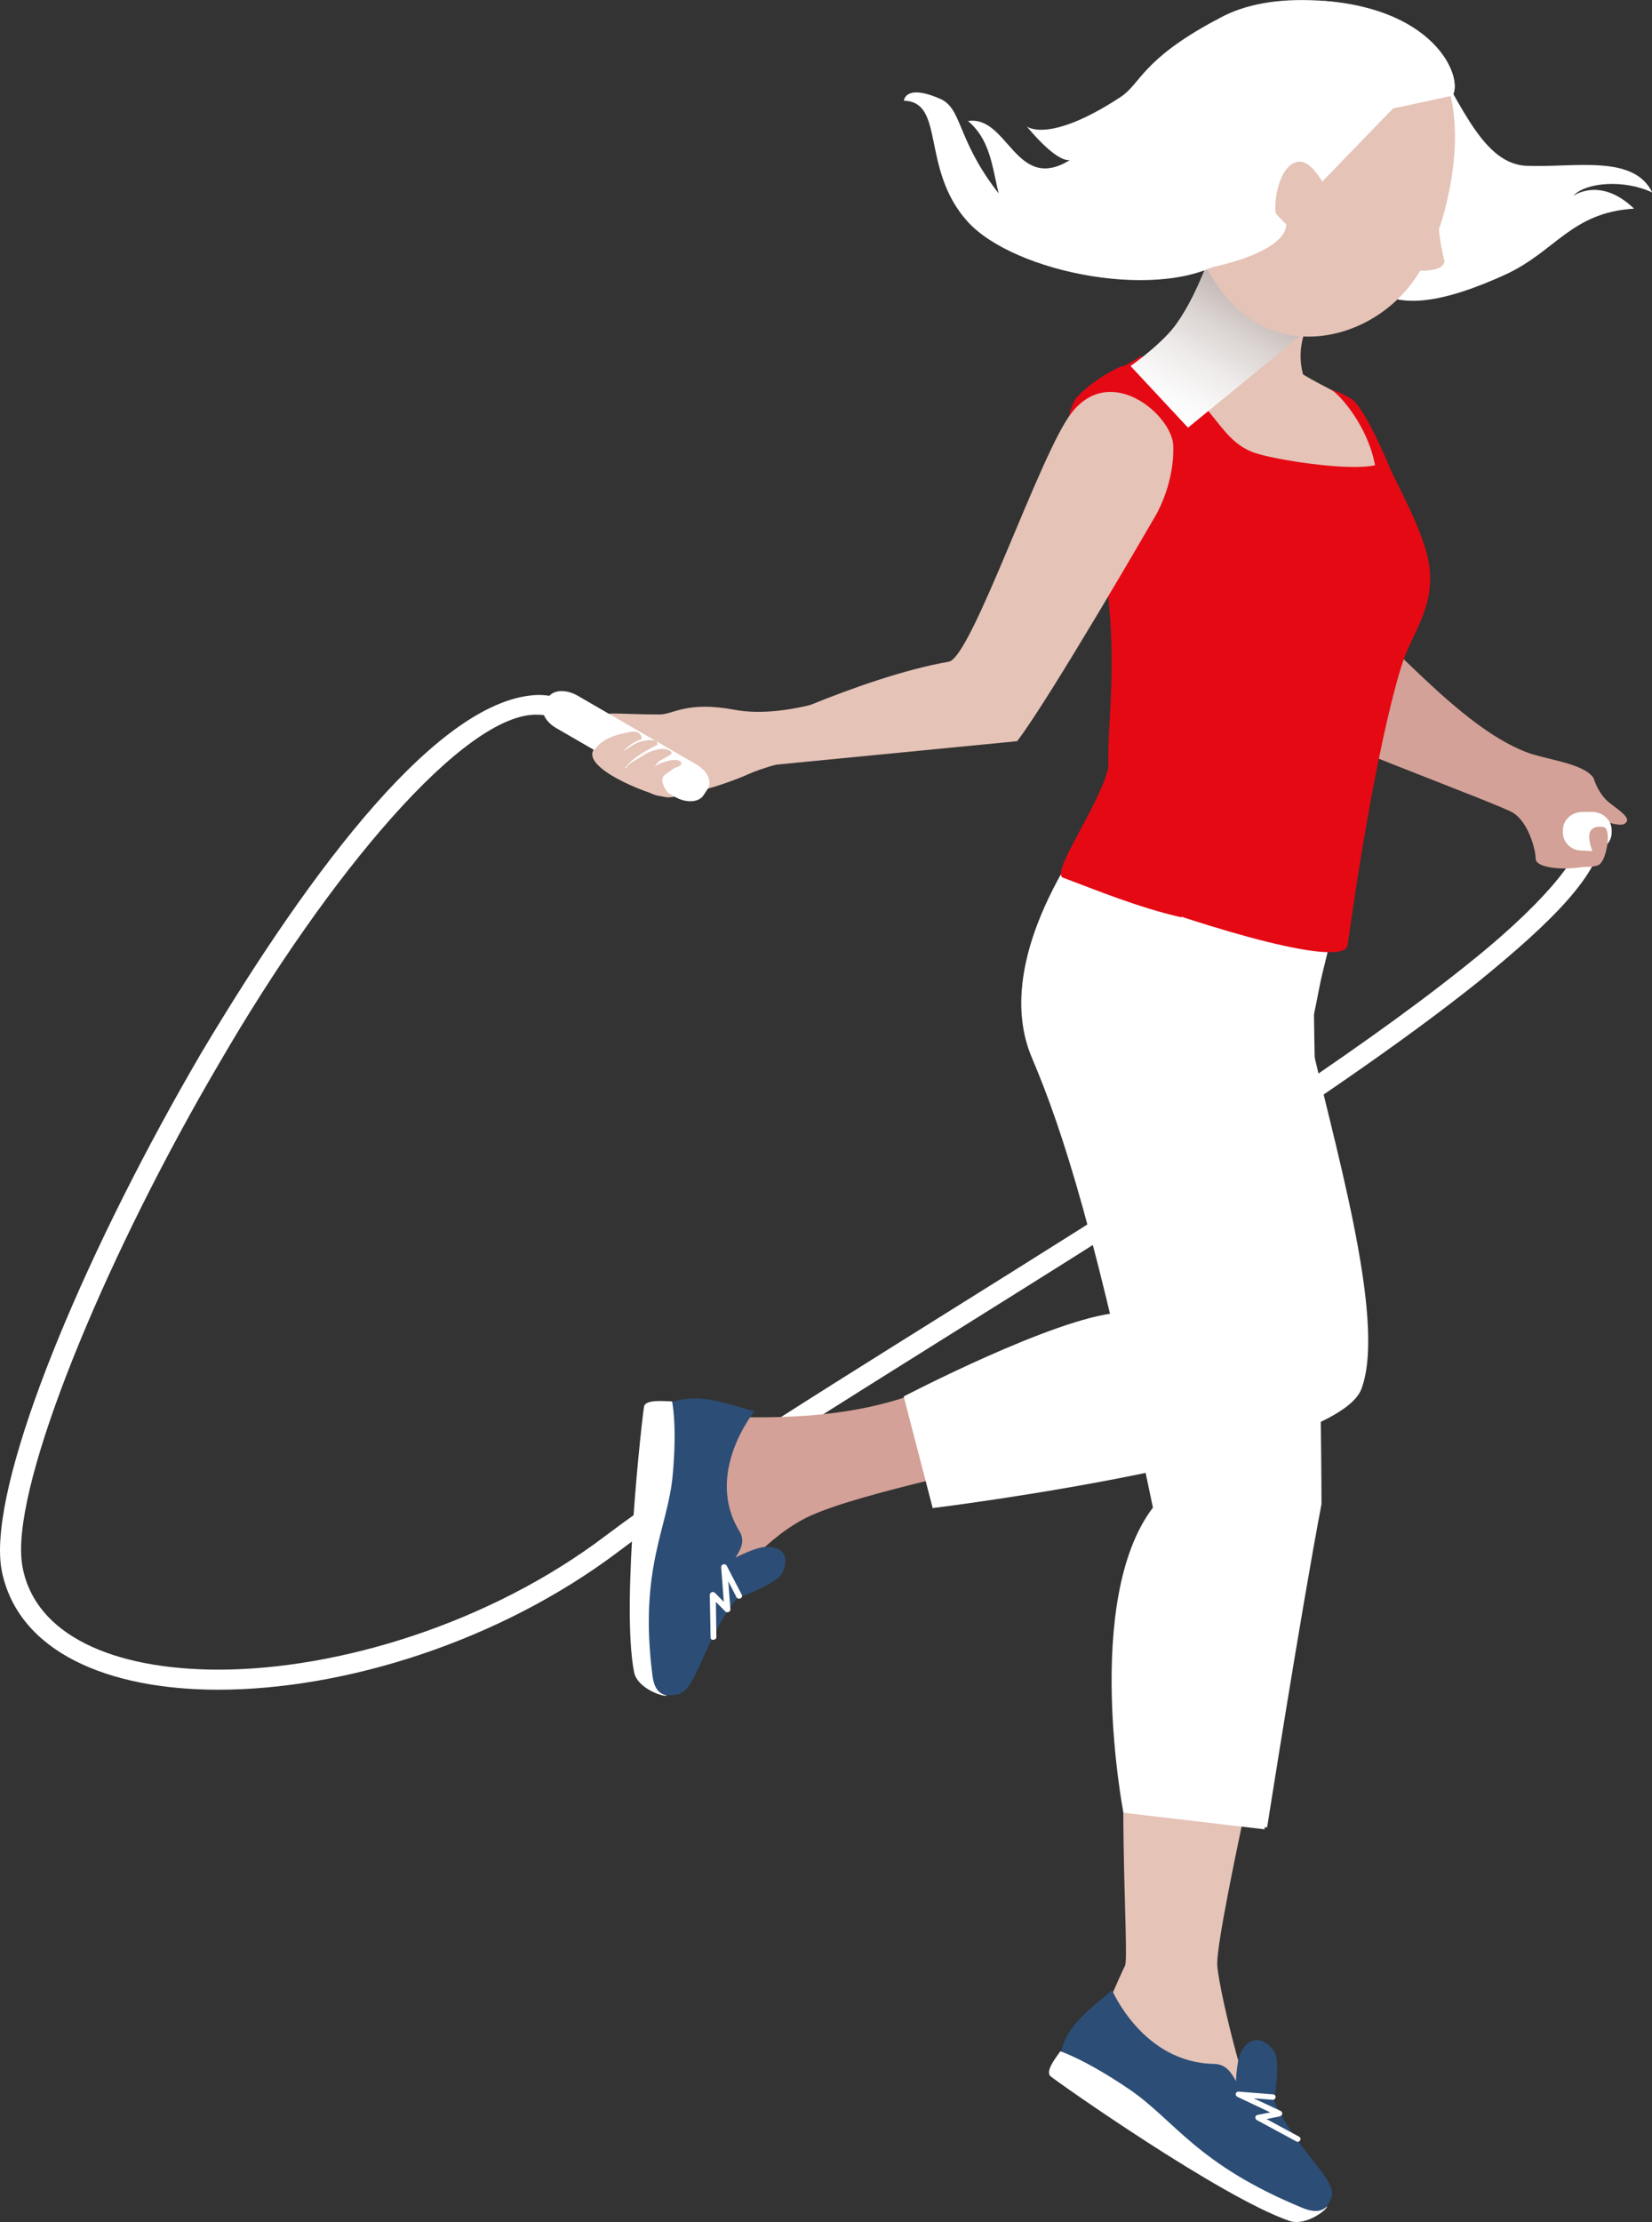<svg width="29" height="39" viewBox="0 0 29 39" fill="none" xmlns="http://www.w3.org/2000/svg">
<rect x="0" y="0" width="29" height="39" fill="#333333" stroke="none"/>
<g clip-path="url(#clip0_141_1065)">
<path d="M0.032 27.577C0.009 27.464 0 27.338 0 27.203C0.009 25.505 1.584 21.817 3.528 18.49C5.501 15.18 7.733 12.249 9.446 12.197C9.645 12.197 9.84 12.24 10.015 12.335L9.83 12.639C9.71 12.574 9.585 12.548 9.446 12.544C8.159 12.492 5.76 15.363 3.852 18.655C1.922 21.939 0.366 25.666 0.37 27.203C0.37 27.32 0.38 27.425 0.398 27.516C0.625 28.693 1.973 29.301 3.829 29.305C5.931 29.305 8.599 28.497 10.641 26.947C13.585 24.714 21.791 20.102 25.694 16.979C27 15.949 27.791 15.037 27.768 14.607C27.778 14.607 27.759 14.603 27.778 14.542L28.125 14.659L27.963 14.603H28.139V14.607C28.139 14.607 28.139 14.607 28.139 14.611C28.111 15.328 27.245 16.179 25.935 17.244C24.615 18.299 22.828 19.511 20.92 20.744C17.105 23.207 12.803 25.757 10.872 27.221C8.756 28.823 6.029 29.657 3.829 29.657C3.825 29.657 3.82 29.657 3.815 29.657C1.903 29.653 0.324 29.001 0.032 27.577Z" fill="white"/>
<path d="M23.434 10.468C24.402 11.215 25.601 12.731 26.777 13.195C27.129 13.335 27.805 13.391 27.977 13.66C27.977 13.66 28.051 13.938 28.264 14.099C28.477 14.26 28.648 14.377 28.518 14.459C28.389 14.538 27.893 14.299 27.893 14.299C27.893 14.299 27.764 14.459 27.722 14.698C27.68 14.937 28.014 15.167 27.838 15.207C27.44 15.285 26.958 15.233 26.958 15.072C26.958 14.911 26.828 14.42 26.551 14.26C26.273 14.099 22.925 12.865 22.013 12.383C21.096 11.905 20.309 10.581 20.332 10.264C20.355 9.942 21.184 9.243 21.184 9.243L23.434 10.468Z" fill="#D3A197"/>
<path d="M28.292 14.611C28.292 14.79 28.139 14.933 27.949 14.933H27.778C27.588 14.933 27.435 14.79 27.435 14.611V14.572C27.435 14.394 27.588 14.251 27.778 14.251H27.949C28.139 14.251 28.292 14.394 28.292 14.572V14.611Z" fill="white"/>
<path d="M27.213 15.18C27.44 15.18 27.921 15.259 28.065 15.18C28.208 15.102 28.292 14.542 28.153 14.516C28.009 14.49 27.898 14.542 27.898 14.677C27.898 14.811 27.954 14.937 27.954 14.937L27.472 14.915L27.213 15.18Z" fill="#D3A197"/>
<path d="M22.893 27.064C22.735 27.863 21.318 33.91 21.369 34.5C21.42 35.091 21.962 37.115 22.091 37.171C22.221 37.224 19.23 35.673 19.23 35.673C19.23 35.673 19.665 34.665 19.749 34.5C19.832 34.335 19.559 30.826 19.878 29.223C20.202 27.62 22.893 27.064 22.893 27.064Z" fill="#E5C3B7"/>
<path d="M22.351 36.919C22.425 36.581 22.458 36.112 22.36 35.99C22.166 35.738 21.93 35.747 21.791 36.003C21.652 36.259 21.698 37.089 21.698 37.089L22.351 36.919Z" fill="#2C4D75"/>
<path d="M19.522 34.93C19.11 35.291 18.647 35.582 18.601 36.177C18.874 36.724 22.791 38.818 22.791 38.818C22.791 38.818 23.208 39.013 23.375 38.566C23.49 38.257 22.703 37.697 22.342 36.811C21.587 36.959 21.805 36.233 21.305 36.224C20.059 36.199 19.522 34.93 19.522 34.93Z" fill="#2C4D75"/>
<path d="M19.814 36.663C19.045 36.142 18.614 36.003 18.614 36.003C18.54 36.107 18.341 36.355 18.443 36.442C18.54 36.529 21.425 38.561 22.629 38.978C22.925 39.083 23.314 38.77 23.296 38.722C23.194 38.831 23.046 38.826 22.865 38.752C20.999 37.984 20.628 37.215 19.814 36.663Z" fill="white"/>
<path d="M22.754 37.584L22.064 37.211C22.045 37.202 22.036 37.18 22.036 37.158C22.041 37.137 22.055 37.124 22.078 37.119L22.3 37.076L21.721 36.802C21.698 36.789 21.689 36.767 21.694 36.746C21.698 36.724 21.721 36.707 21.749 36.711L22.346 36.759C22.374 36.759 22.397 36.785 22.393 36.811C22.388 36.837 22.365 36.859 22.337 36.854L22.008 36.828L22.481 37.05C22.499 37.059 22.513 37.08 22.509 37.102C22.504 37.124 22.49 37.137 22.467 37.145L22.235 37.193L22.805 37.502C22.828 37.514 22.837 37.545 22.823 37.567C22.814 37.584 22.796 37.593 22.777 37.593C22.772 37.593 22.763 37.588 22.754 37.584Z" fill="white"/>
<path d="M23.744 14.941C23.374 16.453 23.189 17.148 23.064 17.73C23.064 17.73 23.045 24.184 23.096 26.261C22.726 28.237 22.198 32.107 22.198 32.107L19.721 31.816C19.721 31.816 19.003 28.089 20.239 26.46C19.248 21.696 18.669 19.871 18.114 18.564C17.79 17.804 17.757 16.527 19.119 14.551C20.48 12.579 23.744 14.941 23.744 14.941Z" fill="white"/>
<path d="M17.924 25.57C17.183 25.805 14.827 26.265 14.086 26.673C13.345 27.081 12.85 27.776 12.539 28.185C12.229 28.593 12.354 26.56 12.354 25.922C12.354 25.283 12.414 24.875 13.035 24.875C13.655 24.875 15.512 24.931 16.873 24.063C18.235 23.19 17.924 25.57 17.924 25.57Z" fill="#D3A197"/>
<path d="M22.939 17.96C23.374 19.936 24.36 23.159 23.898 24.38C23.434 25.6 16.373 26.469 16.373 26.469L15.864 24.51C15.864 24.51 18.512 23.129 19.624 23.042C20.739 22.955 18.6 18.977 18.6 18.977L22.939 17.96Z" fill="white"/>
<path d="M12.877 28.072C13.225 27.959 13.674 27.746 13.734 27.603C13.868 27.316 13.739 27.134 13.433 27.151C13.127 27.168 12.391 27.629 12.391 27.629L12.877 28.072Z" fill="#2C4D75"/>
<path d="M13.243 24.771C12.701 24.623 12.201 24.402 11.632 24.671C11.271 25.17 11.363 29.401 11.363 29.401C11.363 29.401 11.396 29.835 11.896 29.74C12.238 29.674 12.349 28.754 12.975 28.011C12.451 27.481 13.229 27.286 12.979 26.873C12.359 25.857 13.243 24.771 13.243 24.771Z" fill="#2C4D75"/>
<path d="M11.808 25.9C11.891 25.014 11.798 24.597 11.798 24.597C11.664 24.593 11.335 24.558 11.307 24.684C11.28 24.805 10.895 28.172 11.132 29.353C11.192 29.644 11.673 29.796 11.706 29.757C11.553 29.731 11.483 29.609 11.456 29.427C11.21 27.533 11.72 26.838 11.808 25.9Z" fill="white"/>
<path d="M12.474 28.741L12.46 27.994C12.46 27.972 12.474 27.954 12.493 27.946C12.511 27.937 12.534 27.942 12.553 27.959L12.706 28.115L12.66 27.507C12.66 27.481 12.673 27.464 12.697 27.455C12.72 27.451 12.748 27.459 12.757 27.481L13.021 27.989C13.035 28.015 13.021 28.046 12.998 28.054C12.97 28.067 12.937 28.054 12.928 28.033L12.785 27.755L12.822 28.245C12.822 28.267 12.812 28.285 12.789 28.293C12.771 28.302 12.743 28.298 12.729 28.28L12.567 28.115L12.576 28.732C12.576 28.758 12.553 28.78 12.525 28.78C12.498 28.788 12.474 28.767 12.474 28.741Z" fill="white"/>
<path d="M23.198 26.4C23.198 24.558 23.064 17.813 23.064 17.813C23.184 17.252 23.272 16.644 23.619 15.228L22.832 15.402C22.554 16.232 22.091 16.883 22.091 17.713C22.091 18.542 22.735 26.009 22.596 26.4C22.476 26.738 21.601 30.526 21.591 32.029L22.244 32.072C22.244 32.077 22.823 28.376 23.198 26.4Z" fill="white"/>
<path d="M24.962 0.756C25.583 1.59 25.958 2.875 26.796 2.91C27.634 2.945 28.676 2.702 29.005 3.379C28.523 3.149 27.842 3.192 27.615 3.44C27.615 3.44 28.088 3.088 28.685 3.662C27.574 3.731 27.31 4.417 26.412 4.826C25.509 5.234 24.004 5.772 23.809 4.391C23.615 3.001 24.962 0.756 24.962 0.756Z" fill="white"/>
<path d="M24.337 9.69C23.722 10.411 24.814 8.869 24.476 8.544C24.323 8.105 23.948 7.245 23.8 7.11C23.62 6.945 23.272 6.811 22.874 6.572C22.619 5.616 23.55 4.834 24.259 4.461C24.259 4.461 21.791 0.851 21.8 2.054C21.809 3.262 21.022 5.911 19.841 6.424C20.328 6.641 21.772 8.105 22.467 8.626C23.249 9.212 24.717 9.243 24.337 9.69Z" fill="#E5C3B7"/>
<path d="M24.675 11.484C24.902 10.932 25.287 10.433 25.009 9.59C24.874 9.186 24.814 9.065 24.407 8.235C24.3 7.962 23.939 7.158 23.74 7.015C23.573 6.897 23.365 6.837 23.365 6.837C23.508 6.915 24.009 7.466 24.138 8.166C23.652 8.274 22.369 8.066 22.027 7.949C21.328 7.71 21.314 6.91 20.022 6.25C19.799 6.424 19.212 6.637 18.938 6.963C18.461 7.792 19.429 9.252 19.901 10.681C20.388 12.153 19.999 12.761 20.017 13.53C19.883 14.173 19.11 15.532 19.355 15.602C21.341 16.349 23.601 16.992 23.657 16.588C24.106 13.369 24.532 11.827 24.675 11.484Z" fill="#E50914"/>
<path d="M18.883 6.997C18.406 7.827 19.276 8.809 19.438 10.294C19.61 11.827 19.434 12.692 19.457 13.46C19.327 14.103 18.419 15.337 18.665 15.406C19.267 15.632 19.985 15.928 20.739 16.101C20.999 15.363 21.105 14.49 21.388 13.139C21.679 11.762 22.091 10.472 21.388 8.47C20.957 7.254 20.184 6.693 19.698 6.424C19.429 6.537 19.068 6.776 18.883 6.997Z" fill="#E50914"/>
<path d="M16.655 11.614C17.058 11.545 18.258 7.953 18.809 7.249C19.503 6.354 20.582 7.297 20.596 7.823C20.619 8.552 20.244 9.121 20.244 9.121C20.244 9.121 18.415 12.283 17.855 13.009L13.173 13.465L12.942 12.944C12.942 12.939 15.081 11.888 16.655 11.614Z" fill="#E5C3B7"/>
<path d="M22.99 5.759L20.855 7.506L19.846 6.424C19.846 6.424 20.411 6.033 20.67 5.66C21.207 4.882 21.531 3.557 21.531 3.557C21.531 3.557 21.906 5.277 22.99 5.759Z" fill="url(#paint0_linear_141_1065)"/>
<path d="M20.79 2.167C21.054 0.504 22.318 -0.091 23.726 0.109C25.138 0.304 25.745 1.459 25.481 3.123C25.43 3.44 25.356 3.744 25.259 4.026C25.272 4.183 25.305 4.365 25.356 4.587C25.342 4.721 25.138 4.752 24.93 4.752C24.481 5.516 23.587 6.011 22.698 5.89C21.295 5.694 20.526 3.831 20.79 2.167Z" fill="#E5C3B7"/>
<path d="M23.026 0.004C22.286 -0.022 21.744 0.117 21.341 0.356C21.336 0.361 21.332 0.356 21.327 0.361C20.031 1.06 20.031 1.468 19.665 1.707C18.401 2.532 18.026 2.22 18.026 2.22C18.026 2.22 18.521 2.841 18.78 2.81C17.831 3.397 17.697 2.02 16.993 2.124C17.887 2.88 16.91 4.383 19.299 4.813C20.202 4.973 22.54 4.626 22.582 3.94C22.508 3.87 22.443 3.805 22.392 3.74C22.36 3.397 22.508 2.832 22.827 2.836C23.017 2.836 23.212 3.184 23.212 3.184L24.453 1.902L25.499 1.677C25.694 1.359 25.184 0.078 23.026 0.004Z" fill="white"/>
<path d="M22.827 2.836C23.017 2.836 23.212 3.184 23.212 3.184L24.453 1.902L25.499 1.677C25.684 1.368 25.212 0.174 23.244 0.017C22.619 0.834 22.587 2.836 22.827 2.836Z" fill="white"/>
<path d="M15.868 1.768C16.595 1.785 16.16 2.967 16.98 3.883C17.799 4.8 20.452 5.316 21.554 4.535C19.846 4.157 18.188 4.257 17.489 3.34C16.79 2.424 16.892 1.894 16.493 1.729C15.882 1.468 15.868 1.768 15.868 1.768Z" fill="white"/>
<path d="M15.401 13.182C14.864 13.096 13.613 13.374 13.141 13.586C12.669 13.799 11.946 13.99 11.733 13.995C11.52 13.999 10.261 13.526 10.409 13.182C10.557 12.839 11.062 12.874 11.062 12.874C11.062 12.874 10.766 12.765 10.641 12.618C10.516 12.47 10.803 12.54 11.581 12.54C11.812 12.54 12.062 12.301 12.891 12.457C13.9 12.648 15.229 12.036 15.229 12.036L15.401 13.182Z" fill="#E5C3B7"/>
<path d="M12.349 13.96C12.266 14.086 12.044 14.099 11.849 13.986L9.756 12.774C9.566 12.661 9.474 12.47 9.557 12.344L9.631 12.231C9.715 12.105 9.937 12.097 10.131 12.205L12.224 13.417C12.419 13.53 12.507 13.721 12.423 13.847L12.349 13.96Z" fill="white"/>
<path d="M11.757 13.96C11.701 13.882 11.539 13.686 11.687 13.586C11.835 13.482 11.826 13.482 11.9 13.456C12.007 13.417 11.965 13.33 11.826 13.339C11.627 13.348 11.358 13.512 11.331 13.578C11.298 13.647 11.233 13.712 11.28 13.786C11.456 14.047 11.757 13.96 11.757 13.96Z" fill="#E5C3B7"/>
<path d="M11.567 13.365C11.645 13.3 11.849 13.243 11.775 13.187C11.632 13.078 11.368 13.209 11.321 13.239C11.173 13.343 10.979 13.408 10.979 13.53C10.979 13.604 10.969 13.647 11.131 13.708C11.293 13.773 11.284 13.678 11.284 13.678L11.567 13.365Z" fill="#E5C3B7"/>
<path d="M11.539 13.074C11.544 13.017 11.53 12.987 11.405 12.991C11.164 13 11.081 13.109 10.946 13.182C10.812 13.256 10.613 13.304 10.65 13.404C10.687 13.504 10.886 13.591 11.002 13.443C11.146 13.256 11.539 13.074 11.539 13.074Z" fill="#E5C3B7"/>
<path d="M11.261 12.974C11.28 12.939 11.233 12.818 11.081 12.844C10.928 12.87 10.766 12.909 10.641 12.978C10.516 13.048 10.377 13.191 10.409 13.282C10.441 13.374 10.724 13.569 10.793 13.413C10.96 13.052 11.261 12.974 11.261 12.974Z" fill="#E5C3B7"/>
</g>
<defs>
<linearGradient id="paint0_linear_141_1065" x1="20.387" y1="7.431" x2="22.624" y2="3.658" gradientUnits="userSpaceOnUse">
<stop stop-color="white"/>
<stop offset="0.128" stop-color="#FBFAFA"/>
<stop offset="0.289" stop-color="#EEEBEA"/>
<stop offset="0.469" stop-color="#D9D2D0"/>
<stop offset="0.66" stop-color="#BCB0AC"/>
<stop offset="0.713" stop-color="#B3A6A1"/>
</linearGradient>
<clipPath id="clip0_141_1065">
<rect width="29" height="39" fill="white"/>
</clipPath>
</defs>
</svg>
